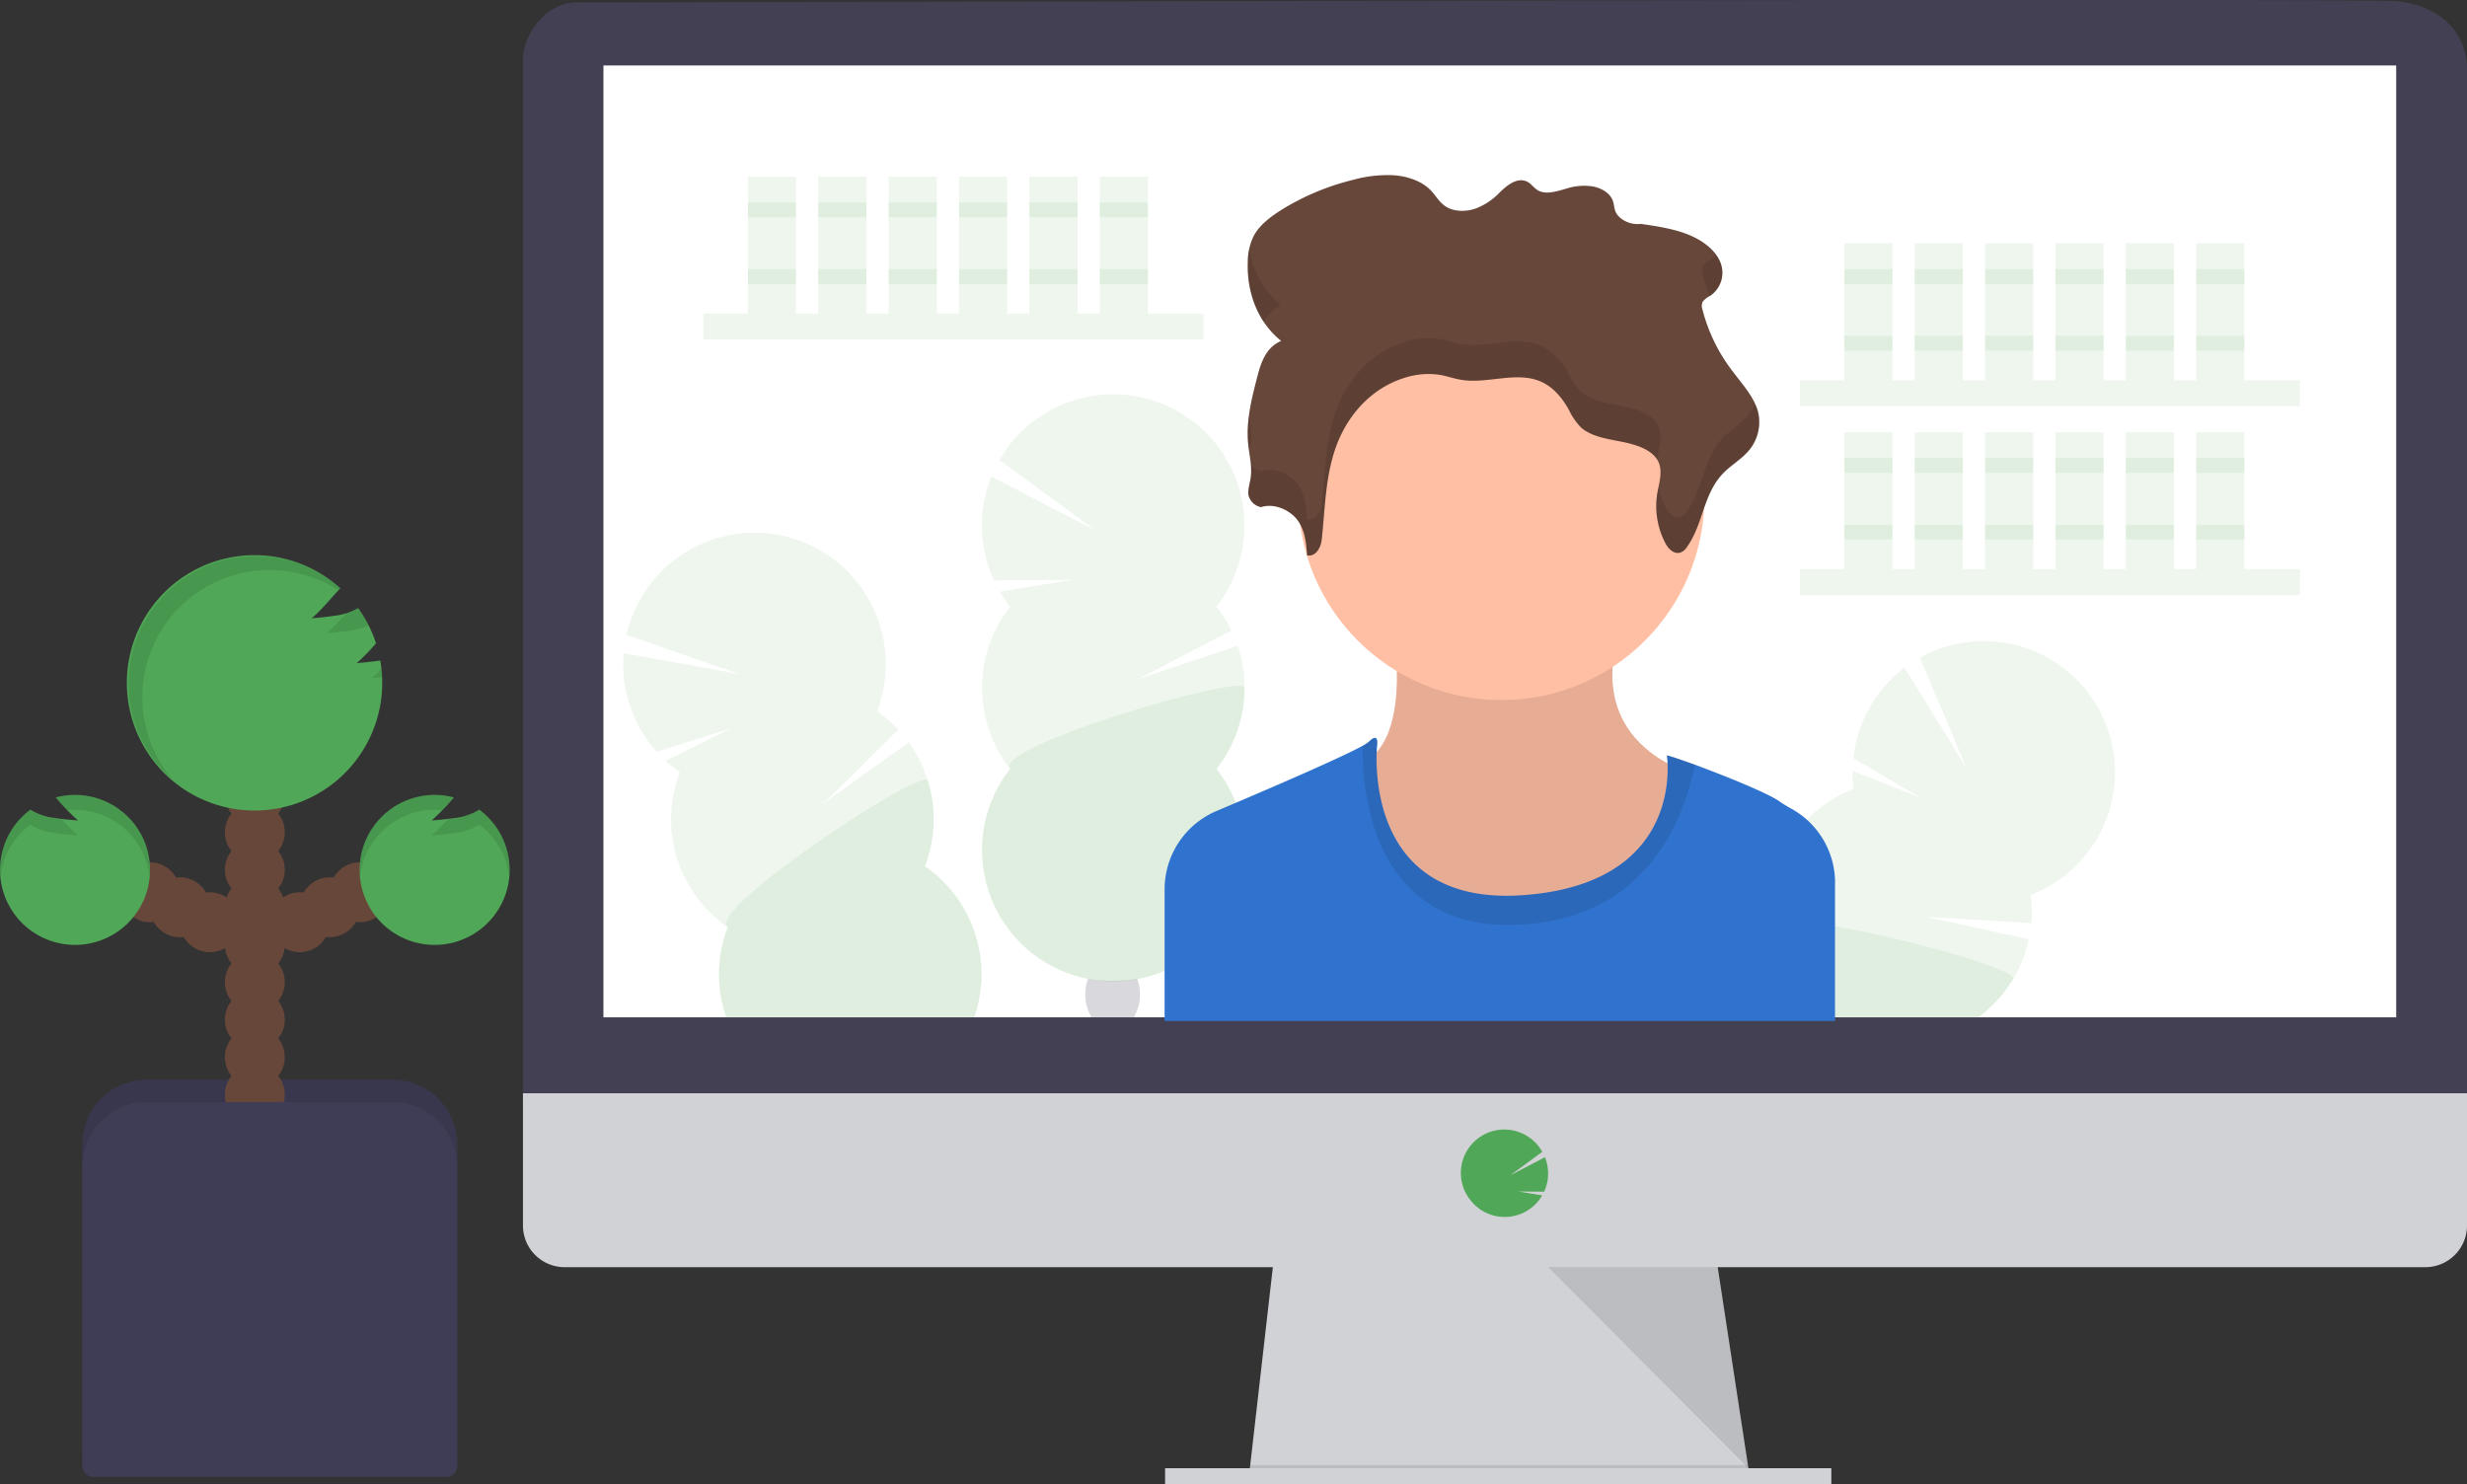 <svg xmlns="http://www.w3.org/2000/svg" width="729.351" height="438.867" viewBox="0 0 729.351 438.867">
  <rect x="0" y="0" width="729.351" height="438.867" fill="#333333" stroke="none"/>
  <g id="Group_58" data-name="Group 58" transform="translate(-854.701 -376.201)">
    <ellipse id="Ellipse_81" data-name="Ellipse 81" cx="10.696" cy="8.168" rx="10.696" ry="8.168" transform="matrix(0.488, -0.873, 0.873, 0.488, 1525.695, 497.378)" fill="#3f3d56"/>
    <ellipse id="Ellipse_82" data-name="Ellipse 82" cx="10.696" cy="8.168" rx="10.696" ry="8.168" transform="matrix(0.488, -0.873, 0.873, 0.488, 1532.071, 485.968)" fill="#3f3d56"/>
    <ellipse id="Ellipse_83" data-name="Ellipse 83" cx="10.696" cy="8.168" rx="10.696" ry="8.168" transform="matrix(0.488, -0.873, 0.873, 0.488, 1538.454, 474.56)" fill="#3f3d56"/>
    <ellipse id="Ellipse_84" data-name="Ellipse 84" cx="10.696" cy="8.168" rx="10.696" ry="8.168" transform="matrix(0.488, -0.873, 0.873, 0.488, 1544.83, 463.142)" fill="#3f3d56"/>
    <ellipse id="Ellipse_85" data-name="Ellipse 85" cx="10.696" cy="8.168" rx="10.696" ry="8.168" transform="matrix(0.488, -0.873, 0.873, 0.488, 1551.202, 451.738)" fill="#3f3d56"/>
    <ellipse id="Ellipse_86" data-name="Ellipse 86" cx="10.696" cy="8.168" rx="10.696" ry="8.168" transform="matrix(0.488, -0.873, 0.873, 0.488, 1557.586, 440.327)" fill="#3f3d56"/>
    <path id="Path_366" data-name="Path 366" d="M51.031,539h72.73a19.031,19.031,0,0,1,19.031,19.031v91.723H32V558.031A19.031,19.031,0,0,1,51.031,539Z" transform="translate(847.061 156.446)" fill="#3f3d56"/>
    <path id="Path_367" data-name="Path 367" d="M51.031,539h72.73a19.031,19.031,0,0,1,19.031,19.031v91.723H32V558.031A19.031,19.031,0,0,1,51.031,539Z" transform="translate(847.061 156.446)" opacity="0.1"/>
    <circle id="Ellipse_105" data-name="Ellipse 105" cx="8.861" cy="8.861" r="8.861" transform="translate(921.181 702.062)" fill="#3f3d56"/>
    <circle id="Ellipse_106" data-name="Ellipse 106" cx="8.861" cy="8.861" r="8.861" transform="translate(921.181 690.986)" fill="#674739"/>
    <circle id="Ellipse_107" data-name="Ellipse 107" cx="8.861" cy="8.861" r="8.861" transform="translate(921.181 679.902)" fill="#674739"/>
    <circle id="Ellipse_108" data-name="Ellipse 108" cx="8.861" cy="8.861" r="8.861" transform="translate(921.181 668.826)" fill="#674739"/>
    <circle id="Ellipse_109" data-name="Ellipse 109" cx="8.861" cy="8.861" r="8.861" transform="translate(921.181 657.742)" fill="#674739"/>
    <circle id="Ellipse_110" data-name="Ellipse 110" cx="8.861" cy="8.861" r="8.861" transform="translate(921.181 646.666)" fill="#674739"/>
    <circle id="Ellipse_111" data-name="Ellipse 111" cx="8.861" cy="8.861" r="8.861" transform="translate(921.181 635.59)" fill="#674739"/>
    <circle id="Ellipse_112" data-name="Ellipse 112" cx="8.861" cy="8.861" r="8.861" transform="translate(934.473 640.02)" fill="#674739"/>
    <circle id="Ellipse_113" data-name="Ellipse 113" cx="8.861" cy="8.861" r="8.861" transform="translate(943.333 635.59)" fill="#674739"/>
    <circle id="Ellipse_114" data-name="Ellipse 114" cx="8.861" cy="8.861" r="8.861" transform="translate(952.201 631.152)" fill="#674739"/>
    <circle id="Ellipse_115" data-name="Ellipse 115" cx="8.861" cy="8.861" r="8.861" transform="translate(921.181 624.506)" fill="#674739"/>
    <circle id="Ellipse_116" data-name="Ellipse 116" cx="8.861" cy="8.861" r="8.861" transform="translate(921.181 613.43)" fill="#674739"/>
    <circle id="Ellipse_117" data-name="Ellipse 117" cx="8.861" cy="8.861" r="8.861" transform="translate(921.181 602.346)" fill="#674739"/>
    <circle id="Ellipse_118" data-name="Ellipse 118" cx="8.861" cy="8.861" r="8.861" transform="translate(921.181 591.27)" fill="#3f3d56"/>
    <path id="Path_368" data-name="Path 368" d="M146.049,467.646q-3.3.48-6.623.7a51.585,51.585,0,0,0,5.7-5.854,37.566,37.566,0,0,0-5.283-10.4,18.072,18.072,0,0,1-7.095,2.284c-2.192.32-4.408.556-6.623.708,2.916-2.36,5.618-5.93,8.473-8.83a37.75,37.75,0,1,0,11.792,21.361Z" transform="translate(820.738 103.9)" fill="#50a757"/>
    <path id="Path_369" data-name="Path 369" d="M197.243,533.922a17.447,17.447,0,0,1-7.453,2.482c-2.2.327-4.408.556-6.623.708a62.327,62.327,0,0,0,6.562-6.806,22.175,22.175,0,1,0,7.514,3.616Z" transform="translate(799.156 81.67)" fill="#50a757"/>
    <circle id="Ellipse_119" data-name="Ellipse 119" cx="8.861" cy="8.861" r="8.861" transform="translate(907.882 640.02)" fill="#674739"/>
    <circle id="Ellipse_120" data-name="Ellipse 120" cx="8.861" cy="8.861" r="8.861" transform="translate(899.021 635.59)" fill="#674739"/>
    <circle id="Ellipse_121" data-name="Ellipse 121" cx="8.861" cy="8.861" r="8.861" transform="translate(890.16 631.152)" fill="#674739"/>
    <path id="Path_370" data-name="Path 370" d="M31.185,533.922a17.445,17.445,0,0,0,7.46,2.482c2.192.327,4.4.556,6.615.708a62.33,62.33,0,0,1-6.562-6.806,22.175,22.175,0,1,1-7.514,3.616Z" transform="translate(832.499 81.67)" fill="#50a757"/>
    <path id="Path_371" data-name="Path 371" d="M51.031,547.69h72.73a19.031,19.031,0,0,1,19.031,19.031v88.54a3.228,3.228,0,0,1-3.228,3.228H35.243A3.228,3.228,0,0,1,32,655.262v-88.54A19.031,19.031,0,0,1,51.031,547.69Z" transform="translate(847.061 154.372)" fill="#3f3d56"/>
    <g id="Group_11" data-name="Group 11" transform="translate(892.896 540.788)" opacity="0.1">
      <path id="Path_372" data-name="Path 372" d="M169.422,480.61a28.633,28.633,0,0,1-2.862,2.71c1.012-.068,2.033-.16,3.045-.259C169.567,482.239,169.514,481.417,169.422,480.61Z" transform="translate(-94.861 -447.431)"/>
      <path id="Path_373" data-name="Path 373" d="M149.1,464.4c2.215-.152,4.423-.381,6.615-.708a21.1,21.1,0,0,0,5.77-1.522,38.487,38.487,0,0,0-3.106-5.131,13.076,13.076,0,0,1-3.547,1.522A52.686,52.686,0,0,1,149.1,464.4Z" transform="translate(-90.693 -441.804)"/>
      <path id="Path_374" data-name="Path 374" d="M76.276,478.646a37.6,37.6,0,0,1,57.969-31.675c.19-.2.381-.419.571-.609a37.634,37.634,0,1,0-49.613,56.6A37.461,37.461,0,0,1,76.276,478.646Z" transform="translate(-72.374 -437.025)"/>
    </g>
    <g id="Group_12" data-name="Group 12" transform="translate(961.047 611.229)" opacity="0.1">
      <path id="Path_375" data-name="Path 375" d="M189.85,542.91q3.319-.213,6.623-.708a17.411,17.411,0,0,0,7.453-2.482A22.122,22.122,0,0,1,212.8,555.41a23.174,23.174,0,0,0,.122-2.337,22.076,22.076,0,0,0-8.975-17.783,17.447,17.447,0,0,1-7.453,2.482c-.586.084-1.165.152-1.743.221A43.87,43.87,0,0,1,189.85,542.91Z" transform="translate(-168.573 -530.928)"/>
      <path id="Path_376" data-name="Path 376" d="M184.052,533.975a21.379,21.379,0,0,1,2.223.152c1.157-1.233,2.284-2.543,3.448-3.806a22.076,22.076,0,0,0-27.824,21.4c0,.761.038,1.523.107,2.215a22.16,22.16,0,0,1,22.046-19.96Z" transform="translate(-161.9 -529.56)"/>
    </g>
    <g id="Group_13" data-name="Group 13" transform="translate(854.701 611.229)" opacity="0.1">
      <path id="Path_377" data-name="Path 377" d="M45.251,542.91q-3.319-.213-6.615-.708a17.24,17.24,0,0,1-7.46-2.482,22.122,22.122,0,0,0-8.853,15.689,23.174,23.174,0,0,1-.122-2.337,22.076,22.076,0,0,1,8.983-17.783,17.444,17.444,0,0,0,7.46,2.482c.579.084,1.157.152,1.736.221a44.522,44.522,0,0,0,4.872,4.918Z" transform="translate(-22.2 -530.928)"/>
      <path id="Path_378" data-name="Path 378" d="M49.531,533.975a21.379,21.379,0,0,0-2.223.152c-1.157-1.233-2.284-2.543-3.448-3.806a22.076,22.076,0,0,1,27.824,21.4,14.954,14.954,0,0,1-.107,2.215A22.16,22.16,0,0,0,49.531,533.975Z" transform="translate(-27.371 -529.56)"/>
    </g>
    <path id="Path_379" data-name="Path 379" d="M633.423,674.652l-148.443-1.9.434-3.806,7.179-62.8H622.956l9.592,62.8.731,4.758Z" transform="translate(738.91 140.417)" fill="#d0d2d5"/>
    <path id="Path_380" data-name="Path 380" d="M633.279,693.4H559.2l-74.222-.952.434-3.806H632.548Z" transform="translate(738.91 120.719)" opacity="0.1"/>
    <rect id="Rectangle_251" data-name="Rectangle 251" width="196.973" height="4.758" transform="translate(1199.15 810.311)" fill="#d0d2d5"/>
    <path id="Path_381" data-name="Path 381" d="M800.041,240.944c-.3-12.044-9.812-18.847-20.982-19.79s-538.106.4-538.106.4c-9.242.089-15.687,9.91-15.653,16.755V547.387H800.041Z" transform="translate(784.011 155.383)" fill="#444053"/>
    <path id="Path_382" data-name="Path 382" d="M225.3,645.45v39.06a12.325,12.325,0,0,0,12.332,12.363H787.717a12.325,12.325,0,0,0,12.325-12.325v-39.1Z" transform="translate(784.011 54.001)" fill="#d0d2d5"/>
    <path id="Path_383" data-name="Path 383" d="M602.492,685.385a12.857,12.857,0,0,0,10.109-4.9h0a13.823,13.823,0,0,0,1-1.469l-7.049-1.157,7.612.053a12.812,12.812,0,0,0,.244-10.178l-10.224,5.329,9.432-6.927A12.842,12.842,0,1,0,592.4,680.444h0a12.842,12.842,0,0,0,10.094,4.94Z" transform="translate(697.044 50.636)" fill="#50a757"/>
    <path id="Path_384" data-name="Path 384" d="M601.23,611.76l59.217,59.476-9.082-59.476Z" transform="translate(711.155 139.075)" opacity="0.1"/>
    <g id="Man" transform="translate(1033.1 395.56)">
      <rect id="Rectangle_253" data-name="Rectangle 253" width="530.018" height="281.437" fill="#fff"/>
      <path id="Path_392" data-name="Path 392" d="M512.512,445.429s5.275,28.764-6.557,38.142,10,65.653,46.267,59.1,50.961-53.781,50.961-53.781-36.268-7.494-22.828-45.636Z" transform="translate(-279.087 -278.89)" fill="#ffbfa4"/>
      <path id="Path_393" data-name="Path 393" d="M512.512,445.429s5.275,28.764-6.557,38.142,10,65.653,46.267,59.1,50.961-53.781,50.961-53.781-36.268-7.494-22.828-45.636Z" transform="translate(-279.087 -278.89)" opacity="0.1"/>
      <rect id="Rectangle_254" data-name="Rectangle 254" width="147.833" height="7.662" transform="translate(29.563 73.364)" fill="#50a757" opacity="0.1"/>
      <rect id="Rectangle_255" data-name="Rectangle 255" width="14.239" height="40.518" transform="translate(42.707 32.846)" fill="#50a757" opacity="0.1"/>
      <rect id="Rectangle_256" data-name="Rectangle 256" width="14.239" height="40.518" transform="translate(63.513 32.846)" fill="#50a757" opacity="0.1"/>
      <rect id="Rectangle_257" data-name="Rectangle 257" width="14.239" height="40.518" transform="translate(84.32 32.846)" fill="#50a757" opacity="0.1"/>
      <rect id="Rectangle_258" data-name="Rectangle 258" width="14.239" height="40.518" transform="translate(105.126 32.846)" fill="#50a757" opacity="0.1"/>
      <rect id="Rectangle_259" data-name="Rectangle 259" width="14.239" height="40.518" transform="translate(125.932 32.846)" fill="#50a757" opacity="0.1"/>
      <rect id="Rectangle_260" data-name="Rectangle 260" width="14.239" height="40.518" transform="translate(146.739 32.846)" fill="#50a757" opacity="0.1"/>
      <rect id="Rectangle_261" data-name="Rectangle 261" width="14.239" height="4.378" transform="translate(42.707 40.518)" fill="#50a757" opacity="0.1"/>
      <rect id="Rectangle_262" data-name="Rectangle 262" width="14.239" height="4.378" transform="translate(63.513 40.518)" fill="#50a757" opacity="0.1"/>
      <rect id="Rectangle_263" data-name="Rectangle 263" width="14.239" height="4.378" transform="translate(84.32 40.518)" fill="#50a757" opacity="0.1"/>
      <rect id="Rectangle_264" data-name="Rectangle 264" width="14.239" height="4.378" transform="translate(105.126 40.518)" fill="#50a757" opacity="0.1"/>
      <rect id="Rectangle_265" data-name="Rectangle 265" width="14.239" height="4.378" transform="translate(125.932 40.518)" fill="#50a757" opacity="0.1"/>
      <rect id="Rectangle_266" data-name="Rectangle 266" width="14.239" height="4.378" transform="translate(146.739 40.518)" fill="#50a757" opacity="0.1"/>
      <rect id="Rectangle_267" data-name="Rectangle 267" width="14.239" height="4.378" transform="translate(42.707 60.23)" fill="#50a757" opacity="0.1"/>
      <rect id="Rectangle_268" data-name="Rectangle 268" width="14.239" height="4.378" transform="translate(63.513 60.23)" fill="#50a757" opacity="0.1"/>
      <rect id="Rectangle_269" data-name="Rectangle 269" width="14.239" height="4.378" transform="translate(84.32 60.23)" fill="#50a757" opacity="0.1"/>
      <rect id="Rectangle_270" data-name="Rectangle 270" width="14.239" height="4.378" transform="translate(105.126 60.23)" fill="#50a757" opacity="0.1"/>
      <rect id="Rectangle_271" data-name="Rectangle 271" width="14.239" height="4.378" transform="translate(125.932 60.23)" fill="#50a757" opacity="0.1"/>
      <rect id="Rectangle_272" data-name="Rectangle 272" width="14.239" height="4.378" transform="translate(146.739 60.23)" fill="#50a757" opacity="0.1"/>
      <rect id="Rectangle_273" data-name="Rectangle 273" width="147.833" height="7.662" transform="translate(353.707 93.076)" fill="#50a757" opacity="0.1"/>
      <rect id="Rectangle_274" data-name="Rectangle 274" width="14.239" height="40.518" transform="translate(366.852 52.558)" fill="#50a757" opacity="0.1"/>
      <rect id="Rectangle_275" data-name="Rectangle 275" width="14.239" height="40.518" transform="translate(387.658 52.558)" fill="#50a757" opacity="0.1"/>
      <rect id="Rectangle_276" data-name="Rectangle 276" width="14.239" height="40.518" transform="translate(408.464 52.558)" fill="#50a757" opacity="0.1"/>
      <rect id="Rectangle_277" data-name="Rectangle 277" width="14.239" height="40.518" transform="translate(429.27 52.558)" fill="#50a757" opacity="0.1"/>
      <rect id="Rectangle_278" data-name="Rectangle 278" width="14.239" height="40.518" transform="translate(450.077 52.558)" fill="#50a757" opacity="0.1"/>
      <rect id="Rectangle_279" data-name="Rectangle 279" width="14.239" height="40.518" transform="translate(470.883 52.558)" fill="#50a757" opacity="0.1"/>
      <rect id="Rectangle_280" data-name="Rectangle 280" width="14.239" height="4.378" transform="translate(366.852 60.23)" fill="#50a757" opacity="0.1"/>
      <rect id="Rectangle_281" data-name="Rectangle 281" width="14.239" height="4.378" transform="translate(387.658 60.23)" fill="#50a757" opacity="0.1"/>
      <rect id="Rectangle_282" data-name="Rectangle 282" width="14.239" height="4.378" transform="translate(408.464 60.23)" fill="#50a757" opacity="0.1"/>
      <rect id="Rectangle_283" data-name="Rectangle 283" width="14.239" height="4.378" transform="translate(429.27 60.23)" fill="#50a757" opacity="0.1"/>
      <rect id="Rectangle_284" data-name="Rectangle 284" width="14.239" height="4.378" transform="translate(450.077 60.23)" fill="#50a757" opacity="0.1"/>
      <rect id="Rectangle_285" data-name="Rectangle 285" width="14.239" height="4.378" transform="translate(470.883 60.23)" fill="#50a757" opacity="0.1"/>
      <rect id="Rectangle_286" data-name="Rectangle 286" width="14.239" height="4.378" transform="translate(366.852 79.942)" fill="#50a757" opacity="0.1"/>
      <rect id="Rectangle_287" data-name="Rectangle 287" width="14.239" height="4.378" transform="translate(387.658 79.942)" fill="#50a757" opacity="0.1"/>
      <rect id="Rectangle_288" data-name="Rectangle 288" width="14.239" height="4.378" transform="translate(408.464 79.942)" fill="#50a757" opacity="0.1"/>
      <rect id="Rectangle_289" data-name="Rectangle 289" width="14.239" height="4.378" transform="translate(429.27 79.942)" fill="#50a757" opacity="0.1"/>
      <rect id="Rectangle_290" data-name="Rectangle 290" width="14.239" height="4.378" transform="translate(450.077 79.942)" fill="#50a757" opacity="0.1"/>
      <rect id="Rectangle_291" data-name="Rectangle 291" width="14.239" height="4.378" transform="translate(470.883 79.942)" fill="#50a757" opacity="0.1"/>
      <rect id="Rectangle_292" data-name="Rectangle 292" width="147.833" height="7.662" transform="translate(353.707 148.928)" fill="#50a757" opacity="0.1"/>
      <rect id="Rectangle_293" data-name="Rectangle 293" width="14.239" height="40.518" transform="translate(366.852 108.41)" fill="#50a757" opacity="0.1"/>
      <rect id="Rectangle_294" data-name="Rectangle 294" width="14.239" height="40.518" transform="translate(387.658 108.41)" fill="#50a757" opacity="0.1"/>
      <rect id="Rectangle_295" data-name="Rectangle 295" width="14.239" height="40.518" transform="translate(408.464 108.41)" fill="#50a757" opacity="0.1"/>
      <rect id="Rectangle_296" data-name="Rectangle 296" width="14.239" height="40.518" transform="translate(429.27 108.41)" fill="#50a757" opacity="0.1"/>
      <rect id="Rectangle_297" data-name="Rectangle 297" width="14.239" height="40.518" transform="translate(450.077 108.41)" fill="#50a757" opacity="0.1"/>
      <rect id="Rectangle_298" data-name="Rectangle 298" width="14.239" height="40.518" transform="translate(470.883 108.41)" fill="#50a757" opacity="0.1"/>
      <rect id="Rectangle_299" data-name="Rectangle 299" width="14.239" height="4.378" transform="translate(366.852 116.071)" fill="#50a757" opacity="0.1"/>
      <rect id="Rectangle_300" data-name="Rectangle 300" width="14.239" height="4.378" transform="translate(387.658 116.071)" fill="#50a757" opacity="0.1"/>
      <rect id="Rectangle_301" data-name="Rectangle 301" width="14.239" height="4.378" transform="translate(408.464 116.071)" fill="#50a757" opacity="0.1"/>
      <rect id="Rectangle_302" data-name="Rectangle 302" width="14.239" height="4.378" transform="translate(429.27 116.071)" fill="#50a757" opacity="0.1"/>
      <rect id="Rectangle_303" data-name="Rectangle 303" width="14.239" height="4.378" transform="translate(450.077 116.071)" fill="#50a757" opacity="0.1"/>
      <rect id="Rectangle_304" data-name="Rectangle 304" width="14.239" height="4.378" transform="translate(470.883 116.071)" fill="#50a757" opacity="0.1"/>
      <rect id="Rectangle_305" data-name="Rectangle 305" width="14.239" height="4.378" transform="translate(366.852 135.783)" fill="#50a757" opacity="0.1"/>
      <rect id="Rectangle_306" data-name="Rectangle 306" width="14.239" height="4.378" transform="translate(387.658 135.783)" fill="#50a757" opacity="0.1"/>
      <rect id="Rectangle_307" data-name="Rectangle 307" width="14.239" height="4.378" transform="translate(408.464 135.783)" fill="#50a757" opacity="0.1"/>
      <rect id="Rectangle_308" data-name="Rectangle 308" width="14.239" height="4.378" transform="translate(429.27 135.783)" fill="#50a757" opacity="0.1"/>
      <rect id="Rectangle_309" data-name="Rectangle 309" width="14.239" height="4.378" transform="translate(450.077 135.783)" fill="#50a757" opacity="0.1"/>
      <rect id="Rectangle_310" data-name="Rectangle 310" width="14.239" height="4.378" transform="translate(470.883 135.783)" fill="#50a757" opacity="0.1"/>
      <path id="Path_385" data-name="Path 385" d="M397.742,437.963a39.015,39.015,0,0,1-3.017-4.437l21.289-3.491-23.064.187a38.881,38.881,0,0,1-.74-30.746L423.094,415.5l-28.478-20.935a38.8,38.8,0,1,1,64.1,43.388,38.785,38.785,0,0,1,4.447,7.06l-27.61,14.347L465,449.5a38.782,38.782,0,0,1-6.252,36.426,38.8,38.8,0,1,1-60.989,0,38.8,38.8,0,0,1,0-47.973Z" transform="translate(-277.509 -277.942)" fill="#50a757" opacity="0.1"/>
      <path id="Path_386" data-name="Path 386" d="M467.035,463.172a38.635,38.635,0,0,1-8.3,23.981,38.8,38.8,0,1,1-60.989,0C392.546,480.557,467.035,458.813,467.035,463.172Z" transform="translate(-277.51 -279.159)" fill="#50a757" opacity="0.1"/>
      <path id="Path_387" data-name="Path 387" d="M434.9,561.494c.069.108.118.217.187.325H421.909c.069-.109.118-.217.187-.325a12.82,12.82,0,0,1-1.7-6.488,13.359,13.359,0,0,1,.8-4.566h0c.73.118,1.637.247,2.682.355a46.223,46.223,0,0,0,9.19,0c.868-.089,1.785-.217,2.712-.355a.634.634,0,0,1,0,.069,13.16,13.16,0,0,1,.779,4.5A12.82,12.82,0,0,1,434.9,561.494Z" transform="translate(-277.941 -280.382)" fill="#3f3d56" opacity="0.2"/>
      <path id="Path_388" data-name="Path 388" d="M385.625,559.977H312.359c-.168-.424-.316-.868-.444-1.3a38.566,38.566,0,0,1,.858-25.362,38.792,38.792,0,0,1-14.16-45.843,40.116,40.116,0,0,1-4.2-3.353l19.307-9.624-21.94,6.962A38.842,38.842,0,0,1,282,452.287l34.237,6.183-33.389-11.6a38.8,38.8,0,1,1,74.035,22.571A39.527,39.527,0,0,1,363.2,474.9l-22.167,21.871,25.234-18.144a38.812,38.812,0,0,1,4.773,36.663A38.812,38.812,0,0,1,385.625,559.977Z" transform="translate(-276.013 -278.52)" fill="#50a757" opacity="0.1"/>
      <path id="Path_389" data-name="Path 389" d="M386.025,561.007H312.759c-.168-.424-.315-.868-.444-1.3a38.565,38.565,0,0,1,.858-25.362c-6.9-4.783,57.843-47.539,59.165-43.388a38.724,38.724,0,0,1-.858,25.372A38.812,38.812,0,0,1,386.025,561.007Z" transform="translate(-276.412 -279.55)" fill="#50a757" opacity="0.1"/>
      <path id="Path_390" data-name="Path 390" d="M721.841,507.862a38.616,38.616,0,0,1-19.426,16.329,40.026,40.026,0,0,1,.168,8.352L671.5,530.68l30.352,6.636a38.891,38.891,0,0,1-14.978,23.114h-42.3v1.095H601.51c.089-.375.177-.74.276-1.095a38.941,38.941,0,0,1,23.666-26.338A38.832,38.832,0,0,1,650.1,492.913a38.834,38.834,0,0,1-.325-5.354l20.067,7.888-19.84-11.655a38.891,38.891,0,0,1,15.1-26.762l18.282,29.582-13.7-32.541a38.792,38.792,0,0,1,52.144,53.82Z" transform="translate(-280.462 -278.973)" fill="#50a757" opacity="0.1"/>
      <path id="Path_391" data-name="Path 391" d="M697.219,550.21A38.25,38.25,0,0,1,686.875,561.6h-42.3v1.095H601.51c.089-.375.177-.74.276-1.095a38.941,38.941,0,0,1,23.666-26.338c-.365-2.83,8-2.445,19.13-.572C666.345,538.338,698.7,547.735,697.219,550.21Z" transform="translate(-280.462 -280.142)" fill="#50a757" opacity="0.1"/>
      <circle id="Ellipse_122" data-name="Ellipse 122" cx="60.023" cy="60.023" r="60.023" transform="translate(205.45 67.596)" fill="#ffbfa4"/>
      <path id="Path_394" data-name="Path 394" d="M642.382,521.1v40.8H444.18v-38.94a25.154,25.154,0,0,1,15.343-23.153l5.69-2.416c14.377-6.124,31.841-13.726,37.55-16.892a9.4,9.4,0,0,0,1.755-1.134c3.126-3.126,2.5.937,2.5.937s-.089.769-.148,2.11c-.335,9.18.986,45.291,43.289,42.283,41.277-2.958,43.092-30.805,42.717-39a20.377,20.377,0,0,0-.2-2.268c0-.217,3.55.986,8.362,2.722,8.648,3.185,21.358,8.313,24.78,10.729,1.065.74,2.357,1.528,3.757,2.307A25.007,25.007,0,0,1,642.4,521.1Z" transform="translate(-278.272 -279.376)" fill="#3073ce"/>
      <path id="Path_395" data-name="Path 395" d="M601.862,486.158c-3.491,16.191-14.456,46.523-54.008,47.332-42.115.828-44.541-41.06-44.285-52.943a9.117,9.117,0,0,0,1.765-1.144c3.126-3.126,2.5.937,2.5.937s-5.315,47.835,43.141,44.374,42.52-41.267,42.52-41.267C593.5,483.219,597.05,484.383,601.862,486.158Z" transform="translate(-279.098 -279.377)" opacity="0.1"/>
      <path id="Path_396" data-name="Path 396" d="M473.044,407.614c3.944-1.282,8.648.887,10.847,3.944s2.5,6.755,2.771,10.295c2.613.552,4.083-2.406,4.319-4.625.986-9.082,1.035-18.331,4.082-27.088s9.7-17.237,19.939-20.609a23.035,23.035,0,0,1,10.847-1.035c2.16.365,4.2,1.114,6.36,1.469,7.465,1.233,15.6-2.307,22.611.158,4.388,1.548,7.218,5.128,9.23,8.717a19.021,19.021,0,0,0,3.589,5.216c2.958,2.662,7.652,3.363,11.912,4.2s8.934,2.278,10.758,5.571c1.647,2.958.434,6.41-.118,9.644a23.548,23.548,0,0,0,2.436,14.89c.789,1.5,2.386,3.195,4.27,2.712a3.767,3.767,0,0,0,2.041-1.657c4.93-6.9,4.773-15.856,10.916-22.019,2.061-2.061,4.714-3.678,6.715-5.778a13,13,0,0,0,3.481-11.833c-1.1-4.743-4.93-8.7-7.958-12.819a50.29,50.29,0,0,1-8.53-17.7,3.156,3.156,0,0,1,0-2.307,6.185,6.185,0,0,1,2.179-1.785,8.243,8.243,0,0,0,2.83-10.531c-1.716-3.579-5.571-6.232-9.8-7.829s-8.875-2.278-13.47-2.958c-3.017.444-6.557-1.282-7.494-3.7-.414-1.075-.414-2.238-.838-3.313-.818-2.061-3.175-3.52-5.709-4.023a16.764,16.764,0,0,0-7.711.542c-2.84.8-6.133,1.972-8.608.611-1.3-.74-2.031-2.081-3.432-2.682-2.84-1.213-5.838,1.233-7.889,3.254a19.425,19.425,0,0,1-7.129,4.782c-2.85.986-6.36.986-8.816-.582-1.972-1.252-2.958-3.264-4.526-4.861-2.574-2.633-6.646-4.063-10.709-4.388a37.846,37.846,0,0,0-12.089,1.321A73.207,73.207,0,0,0,479.1,319.7c-3.284,2.061-6.429,4.467-8.145,7.573a17.189,17.189,0,0,0-1.834,7.81c-.306,8.49,2.514,17.444,9.861,23.39-4.477,1.874-6,6.459-7.041,10.531-1.676,6.488-3.363,13.1-2.731,19.722.316,3.422,1.252,6.843.749,10.245-.237,1.647-.809,3.264-.67,4.93A4.713,4.713,0,0,0,473.044,407.614Z" transform="translate(-278.618 -277.028)" fill="#674739"/>
      <g id="Group_14" data-name="Group 14" transform="translate(190.463 54.244)" opacity="0.1">
        <path id="Path_397" data-name="Path 397" d="M620.887,378.18A14.147,14.147,0,0,1,618.293,382c-1.972,2.1-4.654,3.718-6.715,5.788-6.143,6.153-6.015,15.136-10.916,22.019a3.747,3.747,0,0,1-2.041,1.647c-1.883.483-3.481-1.213-4.27-2.712a23.957,23.957,0,0,1-2.14-5.769q-.158.749-.3,1.509a23.547,23.547,0,0,0,2.436,14.89c.789,1.5,2.386,3.195,4.27,2.712a3.768,3.768,0,0,0,2.041-1.657c4.93-6.9,4.773-15.856,10.916-22.019,2.061-2.061,4.713-3.678,6.715-5.778a13,13,0,0,0,3.481-11.833A14.238,14.238,0,0,0,620.887,378.18Z" transform="translate(-470.787 -332.229)"/>
        <path id="Path_398" data-name="Path 398" d="M607.676,334.976a6.055,6.055,0,0,0-2.179,1.775,3.155,3.155,0,0,0,0,2.307,48.2,48.2,0,0,0,2.179,6.557h0a8.244,8.244,0,0,0,2.791-10.64,10.8,10.8,0,0,0-.986-1.676,8.229,8.229,0,0,1-1.8,1.676Z" transform="translate(-470.977 -331.604)"/>
        <path id="Path_399" data-name="Path 399" d="M478.97,348.245a26.772,26.772,0,0,1-9.417-16.665,23.651,23.651,0,0,0-.434,3.944,30.006,30.006,0,0,0,4.733,17.749,10.087,10.087,0,0,1,5.118-5.029Z" transform="translate(-469.081 -331.58)"/>
        <path id="Path_400" data-name="Path 400" d="M590.213,393.573c.552-3.234,1.765-6.676.118-9.644-1.824-3.293-6.488-4.743-10.758-5.571s-8.934-1.538-11.912-4.2a19.018,19.018,0,0,1-3.589-5.216c-1.972-3.589-4.842-7.169-9.23-8.717-7.011-2.465-15.146,1.075-22.611-.158-2.159-.355-4.2-1.1-6.36-1.469a23.033,23.033,0,0,0-10.847.986c-10.235,3.372-16.892,11.833-19.939,20.609S491.97,398.2,491,407.279c-.237,2.219-1.706,5.177-4.319,4.625-.266-3.54-.592-7.238-2.771-10.295s-6.834-5.236-10.847-3.944a5.226,5.226,0,0,1-3.037-1.972,16.576,16.576,0,0,1-.059,3.944c-.237,1.647-.809,3.264-.67,4.93a4.713,4.713,0,0,0,3.747,3.727c3.944-1.282,8.648.887,10.847,3.944s2.5,6.755,2.771,10.295c2.613.552,4.082-2.406,4.319-4.625.986-9.082,1.035-18.331,4.082-27.088s9.7-17.237,19.939-20.609a23.035,23.035,0,0,1,10.847-1.035c2.159.365,4.2,1.114,6.36,1.469,7.465,1.233,15.6-2.307,22.611.158,4.388,1.548,7.218,5.128,9.23,8.717a19.022,19.022,0,0,0,3.589,5.216c2.958,2.662,7.652,3.363,11.912,4.2s8.589,2.179,10.541,5.236C590.144,394.007,590.173,393.79,590.213,393.573Z" transform="translate(-469.084 -331.953)"/>
        <path id="Path_401" data-name="Path 401" d="M469.988,389.417a27.737,27.737,0,0,0-.473-8.007,35.7,35.7,0,0,0-.276,8.392c.059.72.158,1.43.256,2.15C469.613,391.1,469.83,390.265,469.988,389.417Z" transform="translate(-469.082 -332.274)"/>
      </g>
    </g>
  </g>
</svg>
